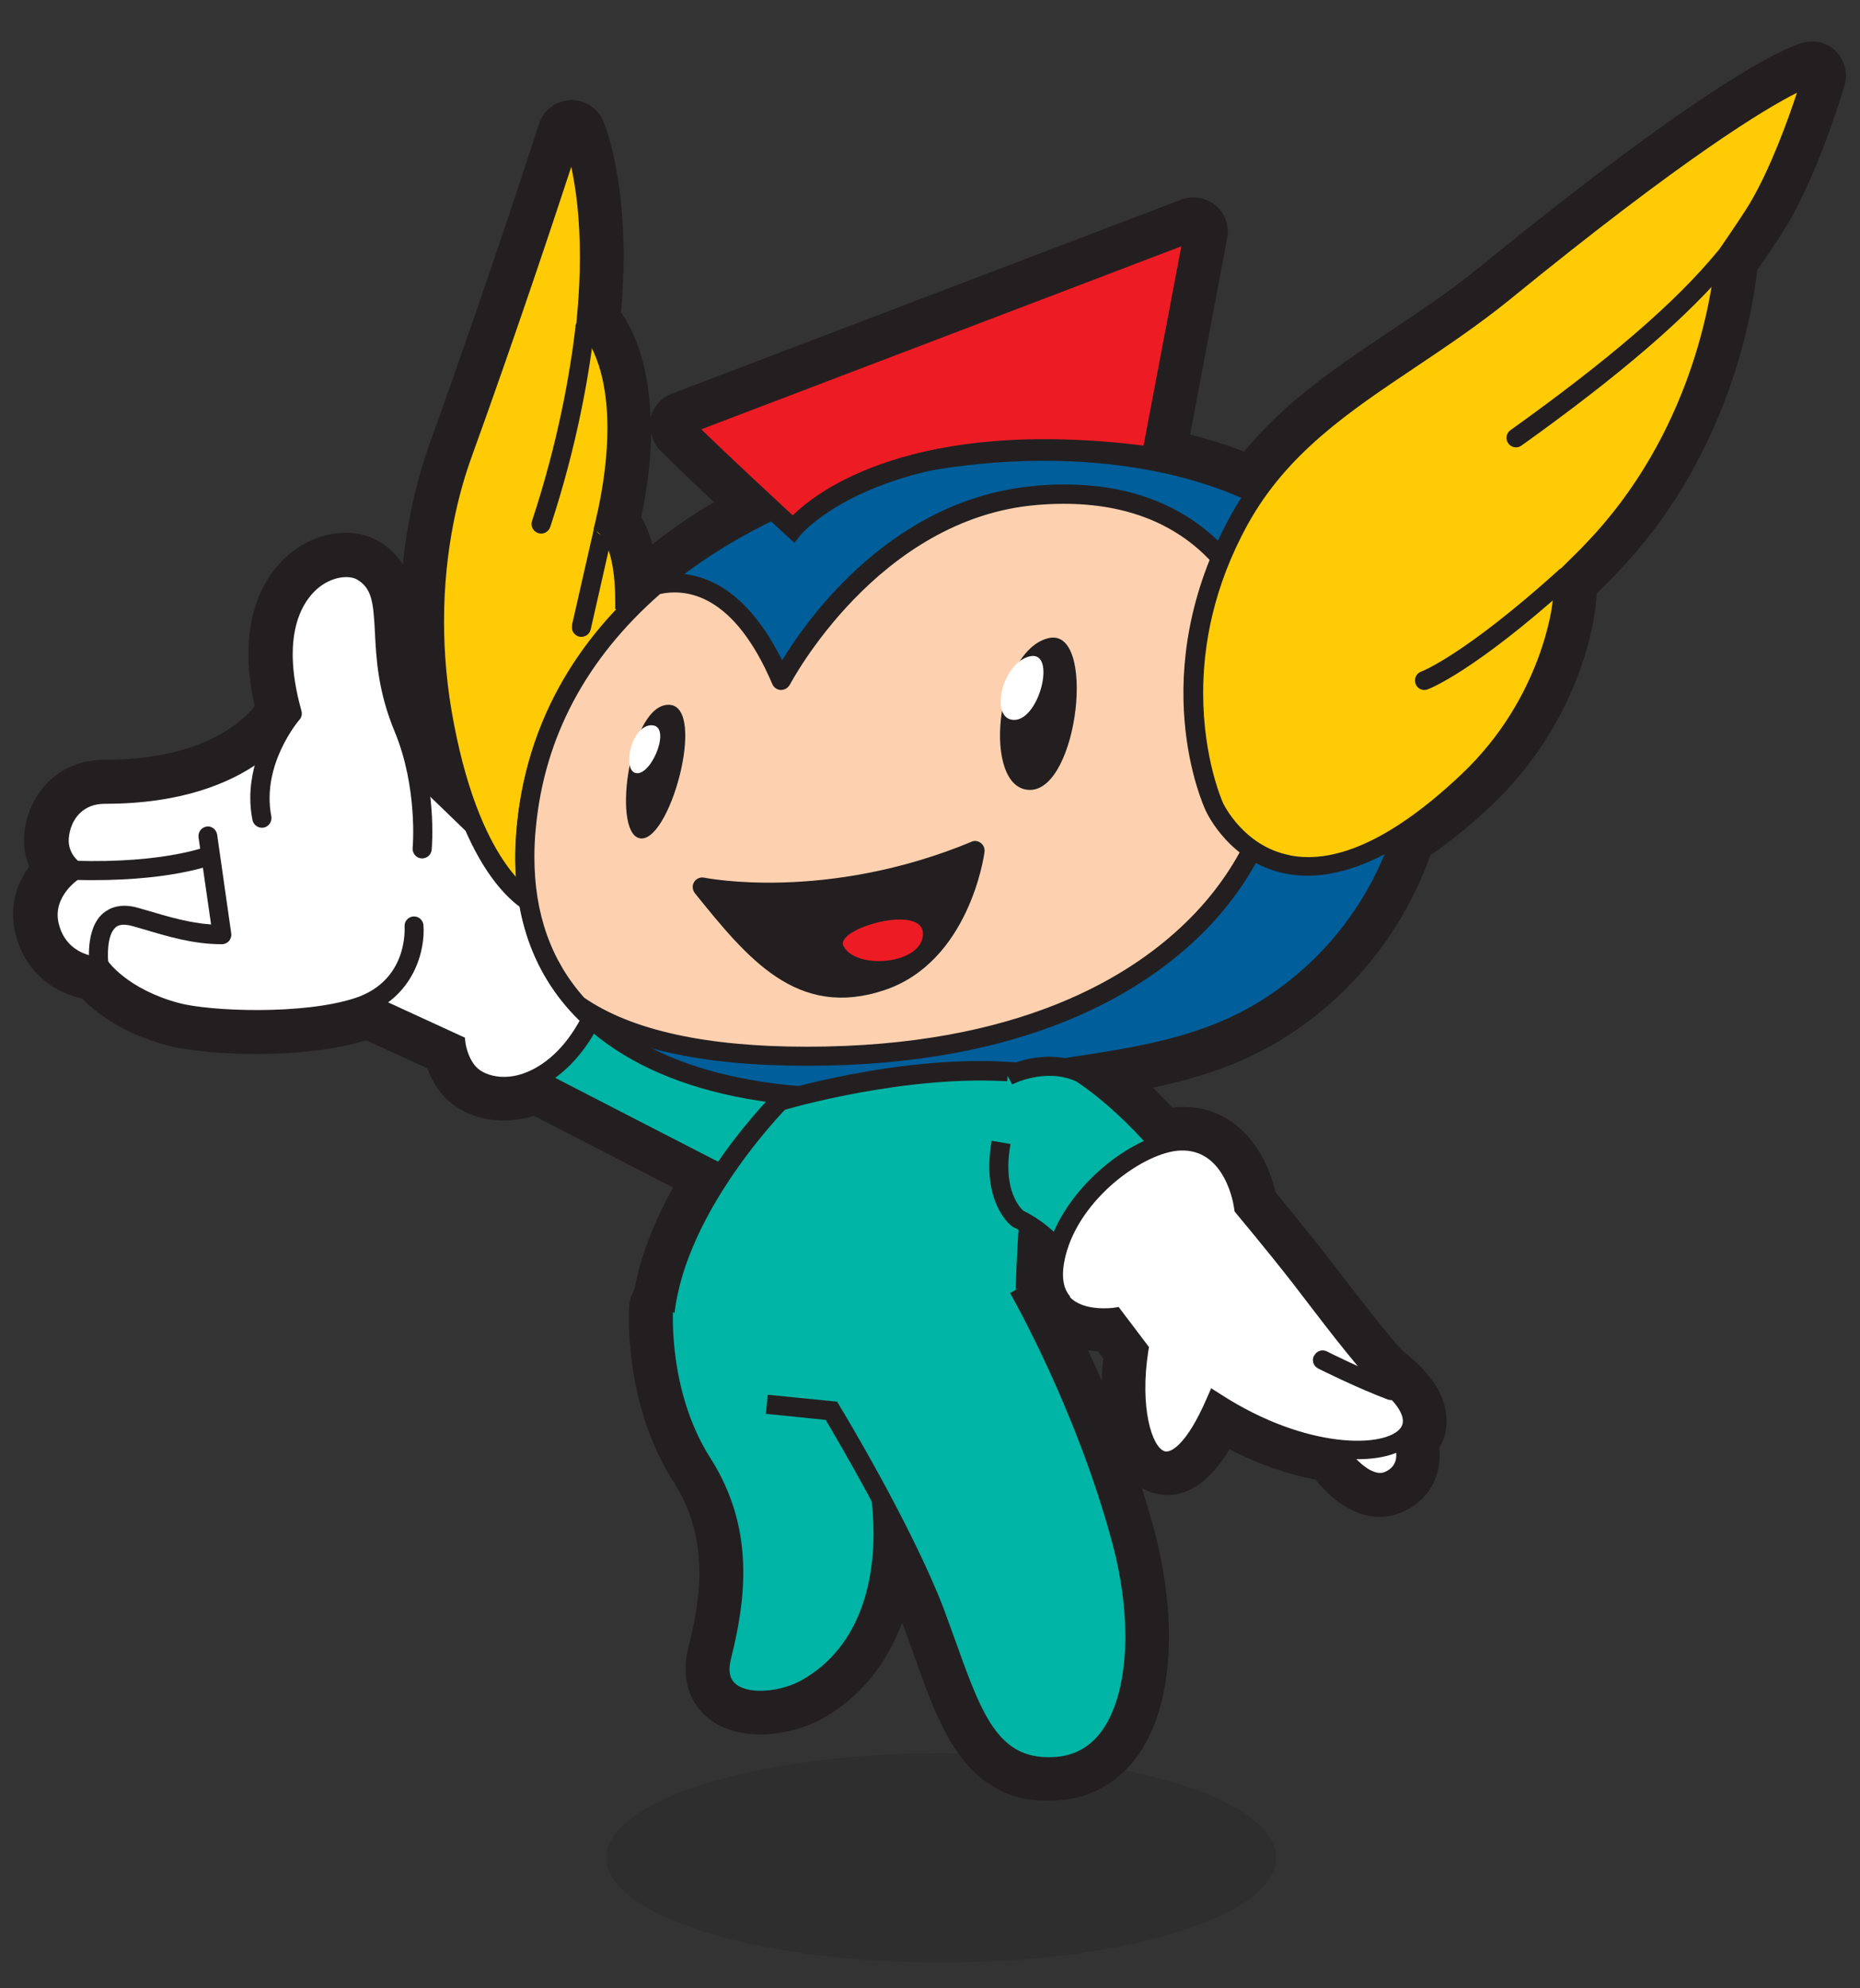<?xml version="1.0" encoding="UTF-8"?>
<svg id="Isolation_Mode" xmlns="http://www.w3.org/2000/svg" version="1.1" viewBox="0 0 85.83 91.74">
  <rect x="0" y="0" width="85.83" height="91.74" fill="#333333" stroke="none"/>
  <!-- Generator: Adobe Illustrator 29.0.1, SVG Export Plug-In . SVG Version: 2.1.0 Build 192)  -->
  <defs>
    <style>
      .st0 {
        fill: #231f20;
      }

      .st1 {
        fill: #fdd1b0;
      }

      .st2 {
        fill: #fff;
      }

      .st3 {
        fill: #ed1c24;
      }

      .st4 {
        fill: #ffcb05;
      }

      .st5 {
        fill: #005e9a;
      }

      .st6 {
        fill: #00b5a5;
      }

      .st7 {
        opacity: .1;
      }
    </style>
  </defs>
  <path class="st7" d="M58.89,85.73c0,2.67-6.92,4.83-15.45,4.83s-15.45-2.16-15.45-4.83,6.92-4.83,15.45-4.83,15.45,2.16,15.45,4.83"/>
  <g>
    <path class="st0" d="M84.77,2.41c-.38-.41-.95-.58-1.5-.46-.52.12-3.68,1.16-14.91,10.31-1.37,1.12-2.82,2.09-4.21,3.02-2.48,1.66-4.84,3.24-6.74,5.56-.79-.31-1.62-.57-2.49-.79.37-1.98,1.71-9.07,1.71-9.07.02-.1.03-.2.03-.29,0-.46-.2-.91-.57-1.21-.44-.37-1.04-.47-1.58-.27l-23.52,8.96c-.49.19-.85.61-.97,1.11-.09-2.55-.8-4.07-1.36-4.86.07-.91.12-1.76.12-2.53,0-4.1-.9-6.21-.95-6.32-.27-.6-.87-.98-1.53-.95-.66.04-1.23.47-1.43,1.1-.02.06-2.13,6.65-5.04,14.74-.44,1.22-.99,3.14-1.24,5.58-.25-.39-.59-.75-1.08-1.04-1.14-.69-2.76-.51-4.01.45-.71.54-2.04,1.93-2.04,4.73,0,.7.09,1.5.29,2.38-.03.05-.07.1-.1.16-.81.9-2.73,2.34-6.83,2.34h0c-1.04,0-1.95.37-2.64,1.07-.67.69-1.07,1.67-1.07,2.63,0,.03,0,.06,0,.09,0,.42.1.79.24,1.13-.43.59-.75,1.34-.75,2.22,0,.29.04.59.12.91.48,1.92,1.94,2.71,3.07,2.97.62.63,1.83,1.59,3.89,2.15,1.85.5,6.41.66,9.21-.23.7.32,2.06.95,2.83,1.3.15.41.4.9.79,1.32.8.86,2.37,1.41,4.13.87.87.45,4.56,2.35,6.42,3.31-.91,1.63-1.5,3.2-1.79,4.71-.12.21-.21.45-.23.7,0,.04-.02.26-.02.63,0,.17,0,.39.01.62,0,.03,0,.06,0,.06l.04.55v-.1c.12,1.68.57,4.15,2,6.39,1.65,2.59,1.31,5.23.69,7.69-.34,1.35.02,2.54.98,3.28,1.41,1.08,3.73.79,5.2-.02,1.71-.95,2.96-2.49,3.69-4.43,0,.01.01.03.02.04l.62,1.71c1.13,3.19,2.4,6.8,6.64,6.44,1.49-.12,2.74-.85,3.62-2.1,1.02-1.46,1.41-3.43,1.41-5.45,0-1.67-.27-3.38-.66-4.84-.18-.69-.38-1.36-.59-2.02.16.09.32.17.5.22,1.31.38,2.5-.29,3.55-2,1.32.68,2.67,1.15,3.97,1.4.94,1.18,2.43,2.17,3.98,1.5.74-.32,1.27-.85,1.54-1.54.15-.37.2-.74.2-1.07,0-.12-.01-.23-.02-.34.2-.34.32-.72.34-1.13,0-.05,0-.1,0-.14,0-1.08-.65-2.15-1.95-3.16-.48-.41-2.47-3.01-3.12-3.86l-.48-.62c-.9-1.15-1.88-2.34-2.34-2.9-.37-1.63-1.64-4.05-4.47-3.94-.09,0-.19.02-.29.03-.31-.33-.62-.64-.9-.92,2.43-.51,4.77-1.3,7.01-2.94,2.67-1.95,4.7-4.7,5.79-7.78.91-.63,1.86-1.39,2.82-2.3,4.22-4,4.77-8.79,4.8-9.16,0-.05.04-.33.07-.63.32-.32.67-.67.67-.67l.2-.21c5.05-5.22,6.25-11.62,6.53-14.04.36-.52,1.04-1.51,1.38-2.09,1.52-2.56,2.6-6.29,2.65-6.44.04-.14.06-.29.06-.44,0-.4-.15-.79-.43-1.09M50.66,62.36c.12.16.14.18.25.33-.04.35-.06.7-.07,1.04-.21-.5-.43-.98-.63-1.42.15.02.31.04.44.04M30.05,19.98c.06.29.18.57.4.79.68.68,1.62,1.58,2.5,2.4-1.02.59-1.96,1.25-2.85,1.95-.14-.53-.32-.94-.51-1.26.31-1.48.44-2.77.46-3.88"/>
    <path class="st2" d="M64.72,66.45s.59,1.34-.64,1.87c-1.14.49-2.35-1.34-2.35-1.34"/>
    <path class="st0" d="M64.55,66.05c-.22.1-.32.35-.23.58.07.16.36.96-.41,1.29-.65.28-1.55-.79-1.81-1.18-.13-.2-.41-.26-.61-.12-.2.13-.26.41-.12.61.06.09,1.43,2.13,2.89,1.51.45-.19.77-.51.93-.91.28-.72-.03-1.46-.06-1.54-.1-.22-.35-.32-.58-.23"/>
    <polyline class="st6" points="33.43 54.25 24.19 49.5 27.39 42.63 39.58 50.09"/>
    <path class="st0" d="M26.99,42.44l-3.37,7.26,9.61,4.94.4-.78s-8.17-4.2-8.86-4.56c.29-.64,2.46-5.31,2.81-6.04.79.48,11.78,7.2,11.78,7.2l.46-.75-12.62-7.72-.21.45Z"/>
    <path class="st2" d="M10.8,43c3.17,3.88,5.79,3.14,5.79,3.14l4.47,2.05s.1.81.61,1.37c.52.55,1.97,1.03,3.6-.09,2.35-1.61,2.91-5.07,2.91-5.07l-.04-3.17-5.11-1.99-5.83-5.64s-2.77,1.04-4.23,3.57c-1.46,2.53-3.29,5.23-3.29,5.23"/>
    <path class="st0" d="M17.06,33.19c-.12.04-2.94,1.12-4.46,3.76-1.43,2.49-3.25,5.17-3.27,5.2l.73.5s1.86-2.74,3.31-5.26c1.12-1.95,3.08-2.97,3.75-3.27.39.38,5.68,5.49,5.68,5.49,0,0,4.42,1.72,4.91,1.91,0,.48.03,2.76.03,2.83-.06.32-.66,3.34-2.72,4.74-1.47,1-2.68.54-3.04.15-.41-.43-.5-1.11-.5-1.12l-.03-.24-.22-.1-4.61-2.12-.16.04c-.1.03-2.41.58-5.33-2.99l-.68.56c2.9,3.55,5.41,3.43,6.07,3.32.23.11,3.77,1.73,4.13,1.9.08.33.26.91.68,1.36.62.67,2.31,1.25,4.17-.03,2.48-1.69,3.08-5.21,3.1-5.36v-.04s-.04-3.51-.04-3.51c0,0-5.14-2-5.3-2.06-.12-.12-5.96-5.77-5.96-5.77l-.26.1Z"/>
    <path class="st4" d="M28.83,28.14c.08-3.28-.93-3.88-.93-3.88,1.7-7.23-.85-9.33-.85-9.33.6-5.85-.65-8.72-.65-8.72,0,0-2.1,6.58-5.06,14.8-1.08,3-1.79,7.43-.82,12.5,1.4,7.28,4.2,8.26,4.2,8.26"/>
    <path class="st0" d="M25.97,6.08c-.02.06-2.13,6.67-5.06,14.78-.8,2.22-1.97,6.82-.83,12.73,1.43,7.44,4.36,8.55,4.49,8.59l.3-.83s-2.6-1.07-3.92-7.93c-.33-1.7-.46-3.29-.46-4.74,0-3.4.71-6.03,1.25-7.53,2.15-5.96,3.85-11.1,4.62-13.45.2.91.4,2.3.4,4.17,0,.89-.05,1.89-.16,3l-.02.23.18.15s1.27,1.15,1.27,4.5c0,1.17-.15,2.62-.57,4.39l-.07.28.26.19s.74.57.74,3.13c0,.12,0,.24,0,.37l.88.02c0-.14,0-.27,0-.4,0-2.29-.55-3.26-.9-3.65.39-1.72.54-3.16.54-4.35,0-3.12-1.01-4.53-1.42-4.98.1-1.07.15-2.05.15-2.92,0-3.81-.81-5.72-.86-5.81l-.47-1.07-.35,1.11Z"/>
    <path class="st5" d="M39.13,22.17c-6.68,2.09-14,7.28-14.84,15.96-.97,10.03,8.12,13.44,18.76,12.32,6.16-1.68,11.55-1.05,16.24-4.48,4.2-3.07,6.75-8.36,5.88-13.72-1.96-12.04-17.08-12.88-26.04-10.08"/>
    <path class="st0" d="M39,21.75h0c-3.28,1.03-14.07,5.23-15.15,16.34-.36,3.72.6,6.74,2.85,8.97,3.26,3.24,9.09,4.6,16.39,3.83h.04s.03-.01.03-.01c2.1-.57,4.11-.87,6.05-1.16,3.69-.55,7.17-1.07,10.33-3.38,4.54-3.32,6.91-8.87,6.05-14.15-.64-3.9-2.64-6.91-5.95-8.96-5.89-3.63-14.62-3.36-20.66-1.47M59.2,23.97c3.08,1.9,4.95,4.71,5.54,8.35.11.67.16,1.34.16,2.02,0,4.31-2.17,8.57-5.87,11.27-2.98,2.18-6.21,2.66-9.94,3.22-1.96.29-3.98.6-6.11,1.18-7.03.73-12.59-.54-15.66-3.58-2.05-2.03-2.92-4.82-2.59-8.26,1.02-10.56,11.38-14.6,14.53-15.58,5.85-1.83,14.28-2.11,19.93,1.38"/>
    <path class="st0" d="M26.56,15.06c-.24,2.05-.78,5.26-2.01,8.98-.08.23.05.48.28.56.23.08.48-.05.56-.28,1.25-3.79,1.8-7.07,2.04-9.15.03-.24-.15-.46-.39-.49-.24-.03-.46.14-.49.39"/>
    <path class="st0" d="M26.4,28.86c-.05.24.1.46.33.52.24.05.48-.1.53-.34l1.06-4.68c-.05.24-.29.38-.53.33-.24-.05-.38-.29-.33-.53l-1.07,4.7Z"/>
    <path class="st0" d="M54.93,10.28l-24.15,9.2.48.48c1.67,1.67,5.02,4.74,5.05,4.77l.35.32.29-.37s3.97-4.81,16.12-3.19l.41.05,2.18-11.54-.73.28Z"/>
    <path class="st1" d="M47.83,22.86c-7.7.63-11.78,8.55-11.78,8.55-1.94-4.55-4.43-4.73-5.79-4.4-3.14,2.72-5.52,6.4-5.97,11.12-.34,3.55.58,6.27,2.38,8.25,2.07,1.44,5.37,2.37,10.56,2.37,15.79,0,21.97-8.46,21.85-14.9-.13-6.44-3.54-11.62-11.24-10.99"/>
    <path class="st0" d="M47.8,22.42c-6.54.54-10.48,6.03-11.71,8.05-2.03-4.09-4.55-4.22-5.92-3.89-.07.02-.13.05-.19.09-3.58,3.1-5.7,7.04-6.12,11.41-.34,3.51.5,6.4,2.49,8.59.02.03.05.05.08.07,2.36,1.64,5.9,2.44,10.81,2.44,10.12,0,15.58-3.4,18.38-6.25,2.55-2.6,3.97-5.91,3.91-9.1-.08-3.92-1.29-7.05-3.52-9.06-2.04-1.84-4.8-2.64-8.19-2.36M36.44,31.61c.04-.08,4.06-7.71,11.43-8.31,3.15-.26,5.68.46,7.53,2.13,2.04,1.85,3.16,4.76,3.23,8.42.06,2.95-1.27,6.04-3.66,8.47-2.68,2.73-7.93,5.98-17.75,5.98-4.63,0-8.08-.76-10.26-2.26-1.53-1.71-2.3-3.88-2.3-6.49,0-.45.02-.91.07-1.39.4-4.16,2.33-7.77,5.73-10.75,1.21-.26,3.4-.02,5.18,4.16.07.16.22.26.39.27.17,0,.33-.09.41-.24"/>
    <path class="st0" d="M44.84,38.84c-6.73,2.79-12.28,1.67-12.34,1.66-.18-.04-.37.04-.47.2-.1.16-.08.36.03.51,2.42,3,4.71,5.83,8.75,4.48,3.89-1.3,4.6-6.17,4.62-6.38.02-.16-.04-.31-.17-.41-.12-.1-.29-.12-.44-.06"/>
    <path class="st0" d="M30.73,32.53c-1.75.25-2.52,6.16-1.12,6.16s3.08-6.44,1.12-6.16"/>
    <path class="st2" d="M30,33.47c-.92.09-1.32,2.21-.59,2.21s1.62-2.31.59-2.21"/>
    <path class="st0" d="M48.37,29.45c-2.46.61-3.08,7-.84,7s3.08-7.56.84-7"/>
    <path class="st2" d="M47.55,30.28c-1.31.26-1.92,2.94-.75,2.94,1.17,0,1.95-3.17.75-2.94"/>
    <path class="st6" d="M48.18,49.63s-.89,5.95-.89,11.31-16.66,5.95-16.66.59,5.36-10.71,5.36-10.71c0,0,6.85-2.08,12.2-1.19"/>
    <path class="st0" d="M35.85,50.4l-.11.03-.08.08c-.22.22-5.48,5.55-5.48,11.02,0,1.36.9,2.48,2.61,3.22,1.42.62,3.36.95,5.47.95,4.7,0,9.46-1.64,9.46-4.77,0-5.26.88-11.19.89-11.24l.06-.43-.43-.07c-5.4-.9-12.12,1.12-12.4,1.2M47.68,50.01c-.2,1.48-.83,6.43-.83,10.92,0,2.43-4.36,3.89-8.58,3.89-1.99,0-3.81-.31-5.12-.88-.95-.41-2.08-1.17-2.08-2.41,0-4.77,4.52-9.66,5.15-10.32.82-.24,6.69-1.84,11.47-1.2"/>
    <path class="st6" d="M30.62,60.34s-.29,3.91,1.79,7.19c2.08,3.27,1.49,6.55.89,8.93-.6,2.38,2.35,2.33,3.87,1.49,2.68-1.49,3.57-4.46,3.57-7.14s-.9-6-.9-6"/>
    <path class="st0" d="M32.04,67.76c1.88,2.96,1.52,5.87.84,8.58-.29,1.15.15,1.77.57,2.09.97.75,2.8.52,3.94-.11,2.41-1.34,3.8-4.08,3.8-7.53,0-2.7-.87-5.98-.91-6.11l-.85.23s.88,3.3.88,5.88c0,1.83-.43,5.14-3.35,6.76-.88.49-2.34.67-2.98.18-.11-.09-.46-.35-.25-1.18.69-2.76,1.12-6.02-.95-9.27-1.98-3.1-1.72-6.88-1.72-6.92l-.88-.07c-.01.17-.28,4.1,1.86,7.46Z"/>
    <path class="st6" d="M35.38,64.8l2.98.3s3.28,5.4,4.76,9.27c1.49,3.87,2.08,7.44,5.66,7.14,3.57-.3,4.29-5.5,2.98-10.41-1.7-6.37-4.77-11.65-4.77-11.65"/>
    <path class="st0" d="M46.61,59.67c.03.05,3.05,5.31,4.72,11.54.94,3.5.76,6.88-.45,8.61-.53.76-1.25,1.18-2.13,1.25-2.56.21-3.36-1.7-4.57-5.1l-.64-1.76c-1.49-3.86-4.66-9.12-4.8-9.34l-.11-.19-3.2-.32-.09.88s2.38.24,2.76.28c.57.96,3.31,5.61,4.62,9.01l.63,1.74c1.13,3.2,2.11,5.96,5.47,5.69,1.14-.1,2.1-.66,2.78-1.62,1.38-1.96,1.6-5.54.58-9.35-1.7-6.35-4.78-11.7-4.81-11.76l-.76.44Z"/>
    <path class="st4" d="M72.2,26.65c.46-.42.78-.77,1.24-1.24,4.83-5,5.93-11.2,6.13-13.51,0,0,1.11-1.59,1.55-2.33,1.43-2.42,2.49-6.07,2.49-6.07,0,0-2.75.62-14.25,9.99-4.55,3.71-9.46,5.55-12.18,10.5-3.97,7.22-1.14,13.24-1.14,13.24,0,0,3.1,6.92,11.7-1.22,3.91-3.7,4.32-8.17,4.32-8.17l.14-1.19Z"/>
    <path class="st0" d="M83.52,3.07c-.12.03-2.98.75-14.43,10.08-1.42,1.16-2.88,2.14-4.3,3.08-3.12,2.09-6.07,4.06-7.99,7.54-4.04,7.33-1.28,13.39-1.16,13.64.04.09,1.1,2.39,3.67,2.9,2.48.49,5.41-.85,8.73-3.98,3.99-3.77,4.43-8.26,4.45-8.45,0,0,.1-.8.12-1.03.19-.19.94-.93.94-.93l.2-.21c5.03-5.21,6.05-11.63,6.24-13.65.25-.35,1.12-1.61,1.5-2.26,1.45-2.44,2.49-6.02,2.54-6.18l.21-.71-.73.16ZM59.5,39.46c-2.13-.42-3.05-2.38-3.06-2.4-.02-.04-.92-2.04-.92-5.08,0-2.18.46-4.88,2.05-7.77,1.81-3.29,4.68-5.21,7.71-7.24,1.43-.96,2.91-1.95,4.37-3.13,8.13-6.63,11.82-8.83,13.27-9.56-.4,1.22-1.2,3.45-2.16,5.08-.43.72-1.52,2.28-1.53,2.3l-.07.1v.12c-.17,1.82-1.1,8.15-6.02,13.24l-.2.21-1.13,1.12-.03.16-.14,1.19c0,.05-.45,4.37-4.18,7.91-3.08,2.92-5.76,4.19-7.94,3.76"/>
    <path class="st0" d="M79.24,11.62c-1.94,2.35-4.97,4.96-9.54,8.23-.2.14-.24.42-.1.61.14.2.42.24.61.1,4.63-3.31,7.71-5.98,9.71-8.38.15-.19.13-.46-.06-.62-.19-.15-.47-.13-.62.06"/>
    <path class="st0" d="M71.91,26.32c-4.34,3.91-6.31,4.67-6.33,4.67-.23.08-.34.34-.26.56.08.23.33.35.56.26.08-.03,2.11-.79,6.62-4.85.18-.16.2-.44.03-.62-.16-.18-.44-.19-.62-.03"/>
    <path class="st0" d="M18.19,44.29c-.58,1.21-1.63,1.4-1.68,1.41-.24.04-.4.27-.36.5.04.24.26.4.5.37.06,0,1.54-.25,2.33-1.89.1-.22.01-.48-.21-.59-.22-.11-.48-.01-.59.21"/>
    <path class="st3" d="M38.92,43.65c-.4-.8,3.67-1.97,3.67-.56s-3.1,1.69-3.67.56"/>
    <path class="st2" d="M13.47,32.91s-1.78,3.75-8.65,3.74c-1.56,0-2.15,1.33-2.12,2.17.02.91.72,1.34.72,1.34,0,0-1.57.98-1.17,2.57.47,1.87,2.34,1.87,2.34,1.87,0,0,.93,1.4,3.51,2.1,1.58.43,5.97.58,8.42-.23,2.81-.94,2.57-3.74,2.57-3.74"/>
    <path class="st0" d="M13.08,32.72c-.07.14-1.78,3.5-8.25,3.49h0c-.73,0-1.35.25-1.82.73-.55.56-.74,1.31-.74,1.84,0,.02,0,.04,0,.05.01.59.26,1.02.49,1.3-.42.39-1,1.1-1,2.08,0,.2.02.41.08.63.4,1.59,1.73,2.11,2.54,2.19.35.42,1.42,1.51,3.62,2.1,1.72.47,6.22.58,8.67-.24,2.48-.83,2.96-3.11,2.87-4.2-.02-.24-.23-.42-.47-.4-.24.02-.42.23-.4.47,0,.1.16,2.48-2.27,3.29-2.38.79-6.72.62-8.16.23-2.36-.64-3.25-1.91-3.26-1.93-.08-.12-.22-.19-.36-.19-.06,0-1.54-.03-1.91-1.54-.31-1.25.92-2.06.98-2.09.13-.08.2-.22.2-.37s-.08-.29-.2-.37c-.02-.01-.5-.33-.52-.98,0-.34.11-.87.49-1.26.3-.31.7-.46,1.19-.46,7.07,0,8.97-3.83,9.05-3.99.1-.22.01-.48-.21-.58-.22-.1-.48-.01-.59.21"/>
    <path class="st0" d="M9.54,38.14c-.22.03-.38.22-.38.43,0,.02,0,.04,0,.06,0,0,.46,3.19.58,4.03-.98-.07-1.91-.34-2.89-.63l-.45-.13c-.84-.25-1.35,0-1.64.24-.85.73-.64,2.34-.62,2.52.03.24.26.41.5.37.24-.03.41-.26.37-.5-.05-.34-.09-1.37.32-1.73.06-.06.25-.22.81-.06l.45.13c1.21.36,2.34.7,3.65.7.13,0,.25-.06.33-.15.08-.1.12-.23.1-.35l-.65-4.56c-.04-.24-.26-.41-.5-.37"/>
    <path class="st0" d="M3.43,39.72l-.03.88c4.42.13,6.46-.72,6.55-.75l-.35-.81s-1.97.81-6.17.68"/>
    <path class="st2" d="M19.47,39.17s.27-2.85-.85-5.56c-1.57-3.78-.18-6.21-1.91-7.24-1.26-.75-4.87.7-3.23,6.54,0,0-1.92,2.18-1.4,4.83"/>
    <path class="st0" d="M14.2,26.38c-.56.42-1.58,1.52-1.58,3.82,0,.74.11,1.61.38,2.62-.39.51-1.45,2.04-1.45,4,0,.33.03.67.1,1.02.05.24.28.39.52.35.24-.05.39-.28.35-.52-.47-2.4,1.28-4.44,1.3-4.46.1-.11.13-.27.09-.41-1.06-3.78.24-5.26.84-5.72.65-.5,1.39-.54,1.74-.33.68.41.74,1.07.81,2.42.06,1.22.14,2.74.92,4.61,1.06,2.57.83,5.32.82,5.35-.02.24.16.46.4.48.24.02.46-.16.48-.4.01-.12.26-2.99-.89-5.76-.71-1.73-.79-3.16-.85-4.32-.07-1.32-.13-2.47-1.24-3.13-.73-.44-1.86-.28-2.73.38"/>
    <path class="st6" d="M46.19,52.71c-.46,2.6.77,3.51.77,3.51,2.29,1.07,3.05,3.51,3.05,3.51l4.91-5.14c-2.46-3.52-5.06-5.1-5.06-5.1-1.68-.76-3.36.15-3.36.15"/>
    <path class="st0" d="M46.29,49.27l.42.77s1.51-.79,2.95-.14c.16.1,2.45,1.58,4.69,4.67-.42.44-3.47,3.63-4.19,4.38-.4-.84-1.28-2.27-2.94-3.08-.06-.06-.69-.61-.69-2.04,0-.31.03-.65.1-1.04l-.87-.15c-.5,2.83.87,3.9.93,3.94l.04.03.04.02c2.08.97,2.82,3.23,2.82,3.25l.22.71.51-.54,5.16-5.4-.21-.3c-2.49-3.56-5.08-5.16-5.19-5.22h-.02s-.02-.02-.02-.02c-1.86-.85-3.68.12-3.75.17"/>
    <path class="st2" d="M52.56,62.25l-1.13-1.49s-3.54.52-2.69-2.91c.68-2.77,3.79-5.12,5.71-5.2,2.52-.09,2.94,3.06,2.94,3.06,0,0,1.38,1.65,2.57,3.18.58.74,3.17,4.2,3.87,4.75,4.05,3.17-1.76,4.93-7.74,1.05-2.29,5.28-4.22,1.94-3.54-2.44"/>
    <path class="st0" d="M54.44,52.21c-2.16.08-5.41,2.65-6.12,5.53-.29,1.16-.15,2.06.41,2.67.74.81,1.97.84,2.5.8.2.26.72.96.87,1.16-.08.53-.12,1.07-.12,1.6,0,1.84.46,3.5,1.53,3.81.66.19,1.66-.12,2.77-2.47,3.96,2.39,8,2.56,9.08,1.05.12-.16.26-.44.26-.82,0-.56-.32-1.33-1.51-2.27-.53-.42-2.49-2.97-3.33-4.07l-.47-.61c-1.03-1.32-2.21-2.74-2.51-3.1-.21-1.25-1.13-3.38-3.36-3.3M49.38,59.82c-.35-.39-.42-1.02-.21-1.87.67-2.69,3.67-4.8,5.3-4.86,2.09-.08,2.47,2.56,2.48,2.68l.02.13.08.1s1.39,1.66,2.57,3.17l.46.6c1.38,1.81,2.91,3.78,3.48,4.23.97.76,1.38,1.46,1.08,1.88-.66.93-4.32,1.04-8.31-1.54l-.44-.28-.21.48c-.91,2.1-1.64,2.51-1.93,2.43-.59-.17-1.17-2.02-.76-4.63l.03-.18-1.4-1.85-.26.04s-1.37.18-1.99-.5"/>
    <path class="st0" d="M60.63,62.56c-.11.22-.02.48.2.59.07.04,1.8.9,3.21,1.43.23.08.48-.03.57-.26.08-.23-.03-.48-.26-.57-1.37-.51-3.11-1.38-3.12-1.39-.22-.11-.48-.02-.59.2"/>
    <path class="st3" d="M54.51,11.38c-.24,1.27-1.61,8.5-1.74,9.18-10.61-1.31-15.04,2.09-16.19,3.22-.78-.72-2.82-2.61-4.22-3.97,1.17-.45,20.8-7.92,22.14-8.44"/>
  </g>
</svg>